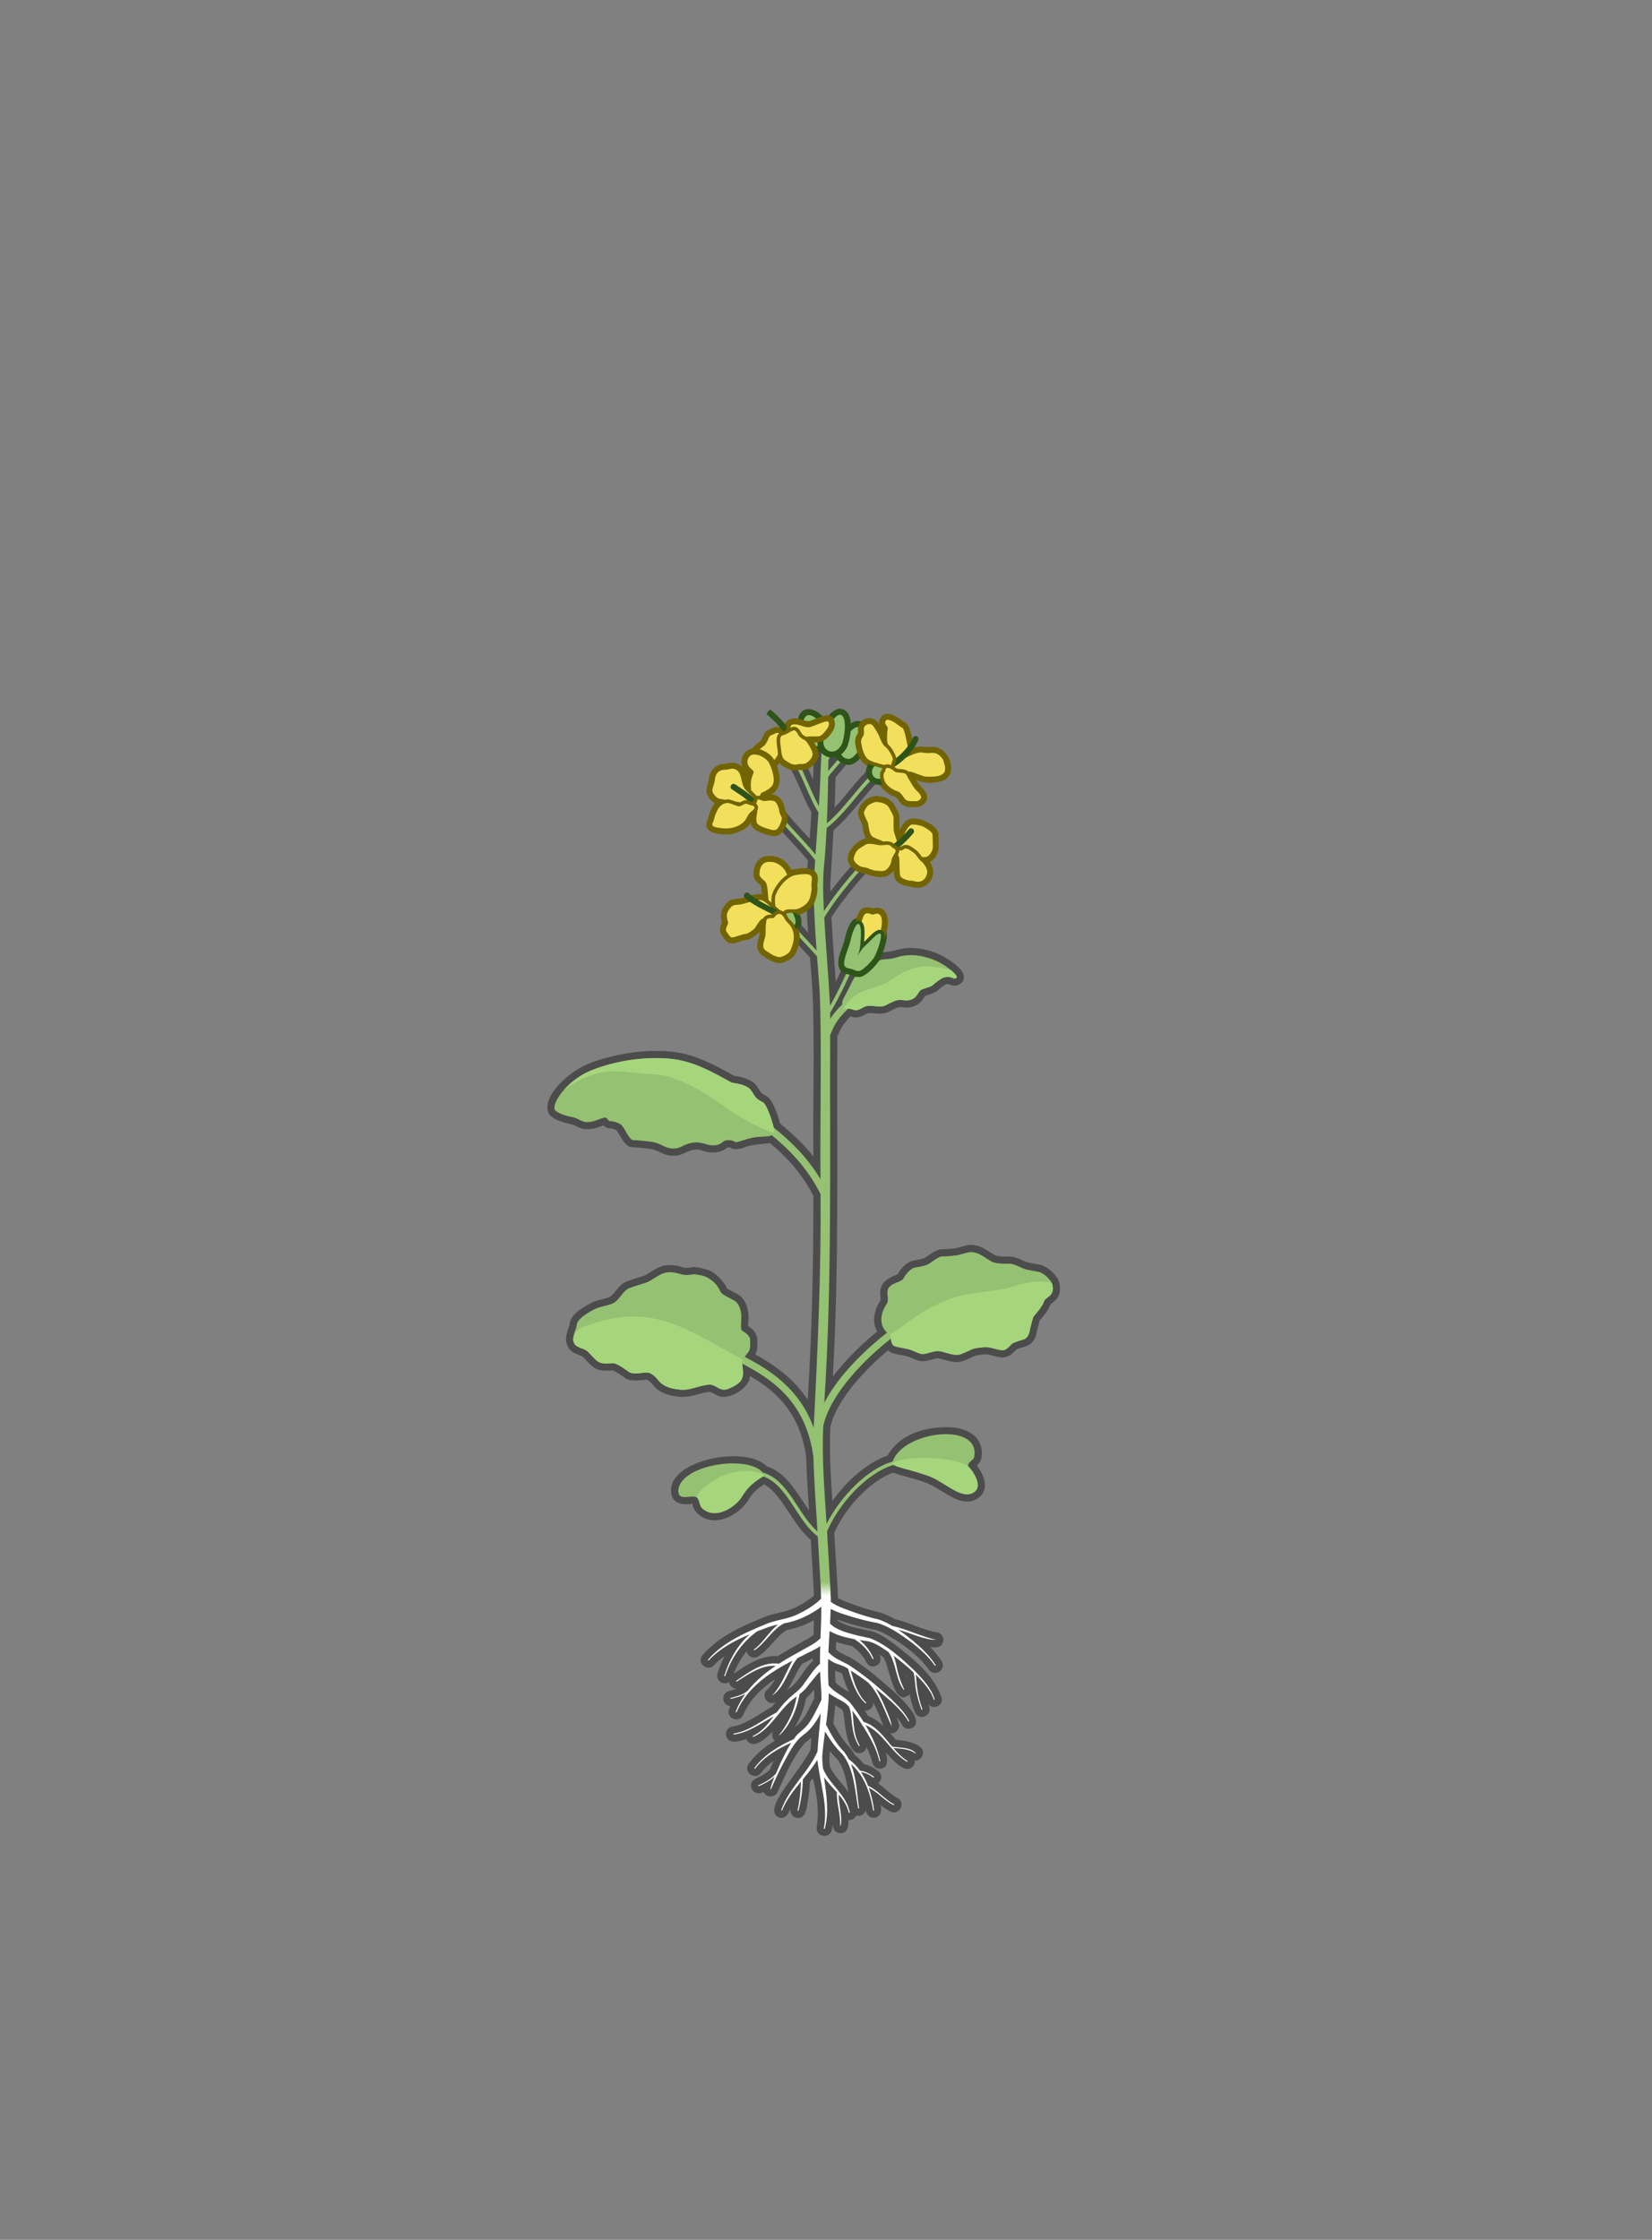 <?xml version="1.0" encoding="UTF-8"?>
<svg id="Layer_2" data-name="Layer 2" xmlns="http://www.w3.org/2000/svg" xmlns:xlink="http://www.w3.org/1999/xlink" viewBox="0 0 346 469">
  <rect x="0" y="0" width="346" height="469" fill="#808080" stroke="none"/>
  <defs>
    <linearGradient id="linear-gradient" x1="172.934" y1="336.002" x2="172.934" y2="330.772" gradientUnits="userSpaceOnUse">
      <stop offset="0" stop-color="#fff"/>
      <stop offset=".349" stop-color="#fff"/>
      <stop offset=".905" stop-color="#fff" stop-opacity="0"/>
      <stop offset="1" stop-color="#fff" stop-opacity="0"/>
    </linearGradient>
  </defs>
  <g id="CASE_3_Plants_LH_WH_CH" data-name="CASE 3 Plants LH WH CH">
    <g id="Day_16" data-name="Day 16">
      <g id="rectangle">
        <rect width="346" height="469" fill="none"/>
      </g>
      <path d="m221.81,268.422c-.364-1.334-2.425-3.326-4.115-3.614-1.131-.223-2.307-.285-3.453-.869-.61-.283-1.368-.636-2.243-.783-.928-.118-2.667.078-3.551-.307-1.692-.893-2.789-2.175-5.293-2.171-.33-.073-2.248.535-2.968.692-.224.03-1.993.227-2.821.214-1.308-.018-2.574,1.131-3.631,1.793-.83.422-2.356.444-3.139.805-1.423.724-2.227,2.027-2.616,2.664-2.358.882-3.966,1.936-3.563,4.693.02.229.049.567.026.705-1.175,1.667-2.003,4.49-.694,6.534-2.87,2.35-6.424,5.664-9.312,9.447,1.339-23.524.797-47.504.936-71.167.535-1.398,1.166-2.623,2.771-4.24.33.097.617.224,1.006.23,1.077.01,1.8-.502,2.552-.876.058-.026.182-.058.449-.058,1.008.036,2.242.246,3.269.02.67-.136,2.135-1.101,2.864-1.242.589-.029,1.065.083,1.647.087.566,0,1.092-.114,1.705-.371,1.219-.535,1.628-1.355,2.11-2.067.719-.29,2.13-.632,2.48-1.027,1.053-.942,1.788-1.366,1.979-1.423.66-.154.96.326,1.729.306,1.065.024,2.161-.947,1.934-2.092-.285-1.765-4.057-4.207-6.46-4.991-1.161-.379-2.73-.814-4.581-.814-1.789-.118-3.456.718-5.202.834-.554.035-1.127.07-1.736.279-.812.277-1.389.993-1.981,1.538-.468.17-1.074.339-1.567.545.461-1.47,2.192-3.877.06-4.777-.844-.306-1.775.132-2.08.977-.994,2.753-2.163,5.413-3.273,7.704-.344-4.869-.646-8.799-.91-13.513,2.797-4.406,7.162-9.513,10.142-12.162.671-.596.731-1.623.135-2.294-.596-.671-1.624-.73-2.294-.135-2.344,2.084-5.488,5.568-8.185,9.176-.009-.452-.03-.905-.033-1.357.223-3.824.467-7.659.673-11.493,3.329-2.705,6.57-7.508,9.257-10.084,1.746-1.227-.035-3.859-1.824-2.689-2.037,1.554-4.906,5.745-7.206,8.045.088-2.112.152-4.221.187-6.327,1.826-2.157,5.569-6.424,5.368-7.329.301-2.063-2.734-2.625-3.194-.596-.135.33-.65,1.019-1.257,1.774.525-1.271.761-3.008-.949-3.344-1.04-.178-1.828.648-1.931,1.639-.765-1.276-1.62-2.174-2.375-3.338-.482-.757-1.486-.98-2.243-.499-.757.481-.981,1.486-.499,2.243.893,1.403,1.9,2.38,2.673,3.885-.213,1.998-.176,4.034-.302,6.048-.861-1.978-1.546-3.541-2.256-4.382-1.406-1.607-3.834.441-2.483,2.097,1.37,2.136,2.862,6.583,4.403,9.1-.103,1.861-.224,3.714-.361,5.56-2.012-2.199-4.03-4.261-6.004-6.873-2.539-3.368-5.883-4.643-8.096-5.485-.471-.18-.895-.339-1.249-.502-.817-.374-1.78-.015-2.154.8-.374.816-.016,1.78.8,2.154,2.752,1.198,5.603,1.774,8.105,4.989,2.618,3.524,5.753,6.383,8.235,9.472-.493,4.975-.318,10.039.034,15.093-1.663-1.8-3.317-3.679-4.125-5.149-.432-.786-1.418-1.075-2.207-.642-.787.432-1.074,1.419-.642,2.207,1.468,2.698,4.909,6.08,7.369,8.792.193,2.377.384,4.743.52,7.087.496,11.146.038,23.315.195,34.591-2.293-2.872-4.737-5.073-6.983-6.895-.463-1.83-1.468-4.625-2.509-5.515-.415-.356-1.027-.508-1.409-.913-.603-.727-.952-1.74-1.847-2.298-1.684-1.046-2.706-1.04-3.886-1.284-7.215-4.07-10.695-5.19-16.149-5.19-5.646-.142-12.096,1.743-13.445,2.355-4.919,1.596-11.105,7.464-9.098,10.915,1.042,1.445,4.354,2.009,4.386,2.014.838.13,1.69.813,2.547.984,1.466.384,3.394-.221,4.412-.685.299.317.916.681,1.648.631.267.048.848.229,1.07.358.948,1.287,1.747,3.647,3.546,3.605.459-.004,2.154.143,3.504.32,2.017.291,2.555,1.427,4.841,1.437,2.293-.017,2.513-1.051,4.648-1.282.906-.106,1.7.384,2.562.508,1.605.324,3.36-.147,4.171-.961.128-.018.546-.003.548.014.693.557,1.981.392,2.925.005,1.62-.68,3.603-.712,5.443-.914,3.152,2.639,6.474,6.004,9.069,11.021-.003,14.542-.293,28.838-1.191,42.699-3.127-4.701-7.366-7.495-10.971-9.481.353-.691.511-1.603.417-3.187-.078-1.319-1.172-2.281-1.911-2.763.001-.414.042-.987.063-1.423.098-2.047-.532-3.847-1.684-4.814-.813-.689-2.006-1.062-2.851-1.67-.365-1.179-2.57-3.54-4.131-3.884-.974-.295-2.246-.674-3.279-.499-.226.041-.46.102-.936.104-.503,0-.99-.09-1.446-.268-.986-.345-2.759-.398-3.767-.078-1.885.578-2.861,1.883-4.674,2.293-1.219.381-2.276.716-2.855.961-1.47.584-2.207,2.23-3.284,3.106-1.084.553-2.954.697-4.152,1.391-2.216,1.184-4.286,2.556-4.426,4.567-.428,1.34-1.303,3.07-.141,4.877.726,1.086,1.969,1.254,2.904,1.755.595.584,1.896,2.037,2.341,2.262,1.024.731,2.636.744,3.899.605.057-.037.956.355,2.544,1.536,1.137.922,3.292.522,4.683.42,1.042.562,1.198,1.312,2.2,2.049,1.632,1.219,3.548,1.477,5.348,1.562,2.025-.003,3.539-.868,5.516-1.077.976.189,1.684,1.108,3.071,1.057,2.638-.141,5.478-2.475,5.428-4.353,5.091,2.952,10.471,7.399,11.778,16.977.096,3.619.349,6.992.584,11.146-2.439-3.467-4.585-7.845-8.857-9.245-4.498-4.507-20.535-1.254-20.011,5.295.059,1.931,1.433,3.035,4.446,2.572.183,1.788,2.374,3.54,4.67,3.459,2.874 0,5.761-2.165,7.018-4.202,1.065-1.726,1.902-2.405,3.3-3.325,3.703,1.85,6.093,8.603,9.813,11.617.253,4.181.477,7.731.668,11.689-1.237,1.032-2.689,1.935-4.147,2.599-2.203.993-4.459,1.037-6.603,2.027-4.66,1.94-9.137,3.866-12.614,7.857-1.311,1.664,1.141,3.631,2.486,2.015.64-.669,1.373-1.27,2.143-1.836-.585,1.183-1.067,2.396-1.46,3.593-.5,1.417,1.209,2.694,2.416,1.824.064.816.873,1.467,1.662,1.4-.542.191-1.132.313-1.72.501-1.731.475-1.448,3.036.325,3.133-.089.213-.187.418-.268.638-.71,1.932,2.112,3.084,2.959,1.217,1.394-3.242,3.867-5.608,6.725-7.527-.46.832-.979,1.602-1.669,2.227-.656.546-.77,1.518-.246,2.202.648.762,1.365.746,2.041.387-.283.338-.559.678-.827,1.017-2.564,1.406-5.228,3.533-8.021,4.107-.92,0-1.674.767-1.617,1.695.277,1.86,2.093,1.741,4.219.936,1.225,2.23,3.541.545,5.707-1.706-.425.672-.299,1.566.328,2.084-2.099,1.237-3.988,2.754-5.521,4.851-1.168,1.747,1.397,3.528,2.627,1.827.709-.934,1.624-1.766,2.642-2.503-.28.616-.545,1.238-.804,1.865-.729.756-1.821,1.408-2.98,1.887-2.165,1.07-.364,4.059,1.66,2.768.485,1.263,2.438,1.287,2.939.008,1.626-3.533,3.255-7.412,5.773-10.324.474-.308.9-.659,1.305-1.028-.075.847-.132,1.699-.185,2.554-.978,1.83-2.211,3.521-3.447,5.233-1.009,1.703-6.052,7.291-3.384,8.81.749.404,1.685.124,2.089-.625.076-.161.323-.551.368-.73.065-.124.14-.242.208-.364-.177.804.283,1.623,1.084,1.87,1.9.497,2.207-1.597,2.426-2.896.241-1.513.487-3.047.533-4.583.207-.259.412-.52.617-.78.844,3.526,1.356,6.701.814,10.28-.234,2.025,2.733,2.496,3.157.52.089-.443.164-.894.234-1.348-.139.96.381,1.938,1.412,2.045,1.517.079,1.877-1.163,1.839-2.74.145.015.293.017.444-.01.656-.166,1.012-.512,1.176-.951.207.072.432.101.672.067.687-.071,1.178-.564,1.347-1.173.072.953.879,1.721,1.858,1.57,1.342-.219,1.542-1.521,1.211-2.641.66.511,1.355.998,2.131,1.376,1.914.855,3.239-1.966,1.362-2.894-1.466-.774-2.611-2.071-3.995-3.043.73-.566,1.017-1.723.078-2.513-1.003-.753-1.875-1.239-3.024-1.496-.567-.708-1.222-1.347-1.939-1.919-.298-.554-.646-1.092-1.084-1.604-1.425-1.444-2.463-3.231-3.408-5.043.157-1.237.289-2.476.393-3.717.535.274,1.038.541,1.492.957.039.046.079.098.118.144.231.805.381,2.653.456,3.205.251,1.568,1.027,6.786,3.784,5.439.393-.239.643-.621.731-1.038.504,1.084.924,2.173,1.201,3.243.164.841.967,1.407,1.819,1.271,1.38-.211,1.503-1.585,1.006-3.392.309.35.613.691.908.999,1.016,1.008,3.518,3.824,4.95,1.665.172-.301.233-.633.199-.953,1.418.132,2.484-1.846,1.065-2.898-1.347-1.082-3.447-1.287-5.023-1.45-.388-.464-.777-.93-1.176-1.387,1.13.215,2.143-.947,1.778-2.042-.153-.446-.306-.889-.46-1.329.432.498.813,1.005,1.087,1.501.368.817,1.344,1.183,2.156.789,3.788-1.941-6.099-9.555-7.75-11.03-1.769-1.392-3.558-2.839-5.641-3.978-.972-.401-1.832-.807-2.57-1.475.026-.517.052-1.035.08-1.558,1.069.382,2.166.648,3.274.856.11.075.219.153.319.232,1.016.778,2.221,2.012,2.648,3.076.329.784,1.22,1.178,2.026.882,1.042-.475,1.192-1.349.851-2.349.239.148.477.302.713.459,1.335,1.609,2.082,10.907,5.55,7.808.252,1.281.593,2.547,1.083,3.739.777,1.933,3.675.852,2.999-1.116-.059-.157-.1-.319-.154-.477.968,1.165,3.223.308,2.757-1.484-1.793-4.974-6.147-8.22-10.114-11.347-1.385-.939-2.728-1.994-4.522-2.498-2.149-.523-5.358-.967-7.193-2.284.002-.05.005-.101.007-.151,2.083.775,4.213,1.301,6.387,1.836,1.203.303,1.724.214,2.907.788,3.59,1.79,7.537,4.612,9.887,7.853,1.209,1.683,3.748-.032,2.657-1.78-.73-1.132-1.55-2.11-2.42-3.006,1.236.236,2.534.195,2.77-1.263.11-.876-.512-1.676-1.388-1.785-3.019-.495-5.712-2.082-8.768-2.755-.956-.547-1.962-1.025-3.05-1.382-1.56-.326-3.218-.857-4.794-1.383-1.327-.483-2.864-.982-4.07-1.657-.035-1.75-.205-4.029-.294-5.769-.13-2.299-.299-5.039-.474-7.893,2.528-5.668,7.859-11.031,12.33-12.585,2.103.763,3.901,1.062,6.573,1.995,2.853.929,5.952,4.056,8.913,4.059.435-0.0.856-.067,1.251-.199,1.727-.577,2.243-1.78,2.398-2.445.418-1.805-.76-3.825-1.6-4.931.349-.328.721-.705.866-1.252.179-.672.476-2.414-.626-4.065-1.111-1.851-4.083-2.752-6.63-2.677-6.713 0-10.641,2.899-12.311,5.945-4.234,1.453-8.487,5.218-11.571,9.49-.339-5.596-.649-10.141-.414-15.497,1.348-5.8,7.383-12.091,12.094-16.045.73.836,2.485.872,3.862,1.233,1.172.274,2.095,1.072,3.377,1.057,1.098.016,2.217-.575,3.262-.615,1.129.193,2.699.833,3.912.807,1.391-.013,2.743-.93,3.947-1.372.44-.087,1.645-.317,2.449-.235.849.151,2.331.623,3.124.63,1.449.013,2.302-1.016,2.985-1.7.587-.246,1.346-.451,1.932-.641,1.984-.693,2.228-2.629,2.368-3.393.14-.615.404-1.526.563-2.075.976-1.143,1.56-1.705,2.272-3.352.939-.742,2.504-1.647,1.755-4.653Zm-61.342,78.552c-2.547.619-4.764,2.065-6.803,3.507.688-1.744,1.574-3.318,2.699-4.718.201.952,1.241,1.738,2.365,1.107,2.389-1.426,3.832-4.307,6.107-5.567,1.993-.382,3.894-1.079,5.639-2.06-.025,1.022-.056,2.057-.09,3.099-.299.233-.651.474-.884.615-2.157,1.224-4.438,2.461-6.625,3.84-.868-.092-1.683.013-2.408.178Zm4.316,7.033c1.187-1.741,2.063-4.01,3.21-5.609.257-.127.513-.254.769-.378.493-.275.993-.52,1.489-.763-.003.172-.007.348-.009.518-1.758,1.651-2.604,3.725-4.35,5.353-.385.266-.751.567-1.11.88Zm2.336,7.116c-.225.153-.44.323-.647.503,1.12-1.856,1.953-3.926,2.365-6.017.599-.539,1.145-1.168,1.668-1.823.042.577.065,1.164.046,1.771-1.009,2.014-1.826,4.108-3.433,5.566Zm15.038-5.915c-.021-.013-.038-.03-.059-.042.063.016-.096-.09-.231-.304-.087-.134-.161-.291-.245-.432.183.253.364.508.535.777Zm.547,2.138c.15-.266.211-.557.201-.842.849,1.592,1.531,3.315,2.126,4.921-.923-.872-1.959-1.614-3.192-2.113-.264-.429-.515-.825-.745-1.18.557.116,1.121-.066,1.61-.786Zm7.283-6.375c.018.184.043.372.063.557-.08-.234-.161-.468-.229-.706.055.05.111.099.166.149Zm-14.02-.758c.129.071.257.15.385.223.397,1.407.889,2.68,1.518,3.951-.005-.003-.011-.009-.016-.012-.971-.694-2.12-1.311-2.861-2.091-.052-.801-.097-1.614-.085-2.44.354.141.708.269,1.059.369Zm-2.135,16.472c.481.589.986,1.158,1.544,1.681.219.29.414.602.592.927.019.037.036.073.058.109.912,1.714,1.324,3.836,1.652,5.873-.208-.311-.434-.622-.676-.934-.09-.166-.207-.31-.344-.43-1.102-1.369-2.325-2.74-2.873-4.077-.059-.63-.094-1.266-.08-1.921.033-.408.086-.818.127-1.227Z" fill="#4c4c4c"/>
      <g id="ROOTS">
        <path d="m191.309,343.639c-1.026-.819-2.076-1.644-3.175-2.391,2.658.707,5.465,2.152,7.941,2.123-3.049-.683-6.062-2.202-9.197-2.925-.913-.538-1.867-1.005-2.88-1.351-1.675-.354-3.261-.872-4.877-1.407-1.683-.647-3.718-1.201-5.13-2.291.002-.284.011-.567.008-.851-.051-1.454-2.188-1.211-1.998.186-1.369,1.379-3.323,2.542-5.082,3.363-2.125.998-4.591,1.096-6.679,2.057-4.324,1.783-8.843,3.777-11.958,7.391-.086.105.083.223.155.126,2.336-2.504,5.409-4.139,8.579-5.457-2.575,2.293-4.298,5.395-5.314,8.649-.043.123.149.184.189.066,1.248-3.712,3.495-7.029,6.674-9.335.646-.249,1.292-.492,1.932-.726.815-.329,1.645-.532,2.476-.702-1.884,1.414-3.153,3.872-5.06,5.212-.116.059-.019.242.096.176,2.312-1.522,3.68-4.312,6.191-5.63,2.829-.472,5.552-1.796,7.82-3.484.002,2.186-.09,4.381-.174,6.582-1.059,1.152-2.94,1.96-4.256,2.762-1.482.796-2.989,1.65-4.445,2.589-3.339-.521-6.329,1.801-8.94,3.562-.107.074.012.236.114.164,2.417-1.503,5.187-3.512,8.133-3.274-2.109,1.42-4.072,3.046-5.653,4.975-.937,1.082-2.439,1.354-3.76,1.743-.125.032-.074.228.051.193,1.015-.285,2.124-.507,3.034-1.061-.825,1.142-1.523,2.382-2.032,3.75-.051.123.144.187.186.075,2.18-5.131,6.883-8.285,11.7-10.77-1.39,2.49-2.345,5.375-4.333,7.356,2.673-1.631,3.414-5.479,5.373-7.882.35-.174.699-.345,1.048-.513,1.212-.679,2.575-1.198,3.724-1.994-.039,1.235-.067,2.472-.059,3.71-1.215.927-2.667,3.302-3.134,3.84-.962,1.608-2.397,2.405-3.67,3.675-.834.782-1.548,1.701-2.247,2.635-2.953,1.542-5.632,3.9-8.985,4.439-.135-0-.125.206.004.2,3.073-.394,5.679-2.352,8.356-3.811-1.225,1.639-2.488,3.223-4.336,4.108-.122.048-.051.225.065.189,3.888-1.703,5.565-6.181,9.067-8.443-.483,2.949-1.75,5.638-3.624,7.986-.032.043-.026.104.016.139,2.258-2.135,3.671-5.481,4.221-8.606.718-.577,1.394-1.191,1.884-1.932.759-.891,1.538-1.986,2.417-2.822.042,1.995.337,3.961.269,5.969-.767,1.511-1.411,2.99-2.298,4.34-.729,1.281-1.76,1.967-2.813,2.953-.243.287-.453.598-.672.902-3.123,1.4-6.195,3.239-8.243,6.045-.077.108.094.221.164.114,1.883-2.504,4.694-4.159,7.549-5.402-.908,1.421-1.63,2.959-2.341,4.463-.264.656-.574,1.329-.875,2.007-.975,1.091-2.295,1.845-3.65,2.415-.051.021-.076.08-.055.131s.08.075.131.054c1.186-.492,2.349-1.117,3.311-1.998-.389.908-.734,1.819-.906,2.707.051.022.11-.002.131-.053.737-1.707,1.534-3.386,2.377-5.038,1.346-2.371,2.434-5.003,4.745-6.573,1.442-1.127,2.444-2.689,3.317-4.289-.199,2.665-.545,5.351-.687,7.989-1.886,4.339-6.017,7.716-7.59,12.256-.034.125.161.17.192.052.875-2.204,2.378-4.098,3.923-5.974-.028,1.987-.256,4.042-.696,5.965-.035.124.158.175.193.054.552-2.143.852-4.3.909-6.512,1.091-1.323,2.173-2.652,3.049-4.086.496,4.834,2.277,9.457,1.344,14.362-.02.129.176.149.197.034.965-3.575.318-7.183-.158-10.764.784,1.138,1.781,2.143,2.707,3.191-.105,2.33.81,4.601.654,6.921-.004.054.036.101.09.107.532-1.782-.456-4.514-.372-6.601.948,1.12,1.767,2.319,2.111,3.811.026.127.218.084.196-.038-.62-3.667-4.374-5.939-5.607-9.253-.082-.803-.142-1.605-.155-2.404.12-1.789.357-3.548.598-5.301,1.03,1.723,2.178,3.399,3.646,4.762,2.45,3.138,2.573,7.486,3.276,11.296.019.129.212.092.197-.028-.456-3.016-.553-6.344-1.704-9.227,2.805,2.372,4.069,6.125,4.655,9.687.021.129.216.093.198-.031-.218-1.564-.567-3.164-1.11-4.684,1.874.914,3.285,2.71,5.182,3.629.12.057.202-.134.08-.183-1.993-1.013-3.36-2.949-5.421-3.85-.393-1.02-.885-1.991-1.492-2.885.939.153,1.857.588,2.607,1.162.099.082.228-.074.126-.155-.849-.665-1.843-1.148-2.923-1.289-.65-.902-1.42-1.718-2.352-2.395-.258-.503-.552-.99-.899-1.452-1.648-1.666-2.805-3.719-3.87-5.787.294-2.173.554-4.348.569-6.574,1.142.807,2.666,1.521,3.037,1.778.444.27.836.622,1.2,1.012.495,1.08.51,2.818.68,3.899.191,1.49.54,3.017,1.381,4.303.07.11.238-.003.168-.108-.779-1.268-1.078-2.756-1.226-4.232-.118-.896-.111-2.021-.31-3.037.444.58.855,1.192,1.275,1.754,1.772,2.731,3.662,5.595,4.397,8.794.016.136.216.1.199-.026-.594-2.636-1.712-5.131-3.095-7.475,3.638,1.501,5.311,5.718,8.668,7.674.117.061.207-.12.093-.177-1.134-.713-2.065-1.683-2.946-2.713,1.596.189,3.249.149,4.594,1.141.045.031.107.02.139-.024-1.109-1.299-3.372-1.108-4.969-1.396-1.734-2.052-3.337-4.336-5.983-5.182-.866-1.399-1.82-2.742-2.814-4.022-1.313-1.393-3.491-2.211-4.529-3.655-.107-1.825-.132-3.652-.068-5.487.353.263.724.504,1.117.693.873.462,1.843.601,2.669,1.123.129.077.253.166.382.245.744,2.519,1.644,5.447,3.637,7.211.106.073.216-.096.111-.165-1.757-1.676-2.565-4.334-3.195-6.692,1.245.786,2.467,1.62,3.651,2.513,2.398,2.507,3.516,6.138,4.907,9.139-.025-1.173-1.325-3.809-1.841-5.074-.474-.979-.958-1.952-1.539-2.865,1.055.845,2.093,1.709,3.095,2.6,1.395,1.307,2.854,2.637,3.77,4.307.057.128.237.029.181-.084-.899-1.766-2.323-3.136-3.688-4.503-2.829-2.679-5.801-5.167-9.092-7.283-1.468-.777-3.027-1.353-4.119-2.615.066-1.466.16-2.935.249-4.408.83.486,1.812.854,2.17.963.955.314,1.97.54,2.988.729,1.613.974,3.058,2.466,3.846,4.158.046.119.232.052.188-.069-.623-1.515-1.655-2.847-2.921-3.893.408.066.813.13,1.21.19,1.76.136,3.195,1.248,4.656,2.18.062.043.122.091.184.135,1.682,2.308,1.474,5.792,3.256,7.974.05-.024.071-.084.047-.134-.622-1.292-1.114-2.638-1.422-4.032-.218-1.009-.413-2.072-.827-3.038,1.469,1.081,2.883,2.244,4.201,3.508.352,1.162.278,2.676.574,3.916.239,1.318.619,2.608,1.098,3.856.02.051.077.077.128.058.052-.019.078-.077.059-.129-.686-1.867-1.102-3.82-1.254-5.802-.057-.453-.05-.968-.131-1.454.702.7,1.378,1.423,2.005,2.191.725.922,1.412,1.911,1.75,3.029.04.129.221.068.193-.052-.71-2.327-2.44-4.133-4.076-5.854-2.825-2.654-5.768-5.458-9.425-6.911-.571-.121-2.027-.432-2.616-.57-1.954-.516-4.38-1.067-5.795-2.505.056-1.022.105-2.046.133-3.071,1.532.796,3.208,1.268,4.843,1.77,1.622.454,3.339.913,4.992,1.185,2.645.81,4.988,2.5,7.213,4.147,1.768,1.388,3.482,2.905,4.765,4.757.073.11.235-.004.168-.108-1.237-1.936-2.911-3.531-4.648-5.004Z" fill="#fff"/>
      </g>
      <path d="m220.362,268.817c-.217-.798-1.834-2.345-2.92-2.53-.751-.128-1.651-.272-2.592-.499-.915-.221-1.913-.953-3.1-1.153-.46-.077-2.781.13-3.954-.435-1.503-.724-2.546-2.022-4.586-2.022-.454-.013-2.262.597-2.801.675-.162.024-1.994.232-2.956.232-.902-.09-2.343,1.296-3.064,1.641-1.062.517-2.834.65-3.115.793-1.38.702-2.067,2.305-2.23,2.423-.963.693-1.926.641-2.767,1.527-.901.95.065,2.594-.546,3.542-1.217,1.745-1.817,4.243.053,6.044-3.998,3.108-10.033,8.634-13.142,14.678,1.656-25.336,1.122-51.281,1.229-76.946.669-1.802,1.423-3.37,3.767-5.573.739.015,1.288.325,1.53.332.673.018,1.348-.483,1.904-.738,1.001-.416,2.048-.049,3.162-.07,1.114.19,2.457-1.134,3.946-1.343.631-.045,1.312.079,1.747.082.319,0,.65-.056,1.127-.255,1.016-.425,1.285-1.538,1.782-1.897.422-.304,2.149-.718,2.387-.931,1.377-1.16,2.15-1.837,3.297-1.836.775 0,1.074.337,1.411.337.117,0,.238-.04.385-.149.594-.438-2.544-3.084-5.377-4.008-.99-.323-2.413-.74-4.116-.74-.993,0-2.081.142-3.233.526-1.284.428-2.31.195-3.219.506-.558.191-1.301,1.2-1.723,1.426-.412.22-1.478.454-2.076.764-.495.257-1.598,1.282-1.98,2.08-1.084,2.264-1.67,3.215-2.033,4.035-.159.36-.19.694-.145.98-1.164,1.12-1.951,2.1-2.541,3.028-.001-.449-.003-.878-.005-1.264,1.557-2.635,4.308-7.898,6.332-13.507.07-.195-.03-.41-.225-.48-.194-.069-.41.03-.48.225-1.758,4.871-4.065,9.472-5.644,12.287-.307-6.014-.897-12.422-1.213-18.477,2.831-4.659,7.605-10.291,10.809-13.14.155-.138.169-.375.031-.529-.139-.156-.376-.169-.529-.031-3.039,2.701-7.443,7.8-10.387,12.4-.183-3.703-.296-7.228.164-10.94.175-2.173.303-4.342.409-6.51,3.589-2.679,7.084-8.019,9.993-10.677.406-.266-.022-.901-.421-.621-2.796,2.444-6.178,7.643-9.531,10.307.146-3.23.239-6.458.285-9.685.915-1.54,6.971-7.4,5.348-7.894-.203-.033-.397.106-.429.311-.233,1.076-3.633,4.73-4.906,6.335.008-.728.016-1.456.022-2.184.505-1.354,1.364-3.029,1.572-4.337.033-.205-.106-.396-.311-.429-.204-.035-.396.106-.429.311-.12.751-.497,1.68-.884,2.597-.119-.274-.434-.501-.751-.434-.878-2.046-2.02-3.083-3.098-4.737-.255-.413-.9-.005-.633.402,1.102,1.7,2.244,2.702,3.109,4.793-.235,3.771-.279,7.578-.566,11.343-.858-1.554-1.633-3.333-2.337-4.951-.733-1.479-1.833-4.805-2.629-4.201-.158.134-.178.37-.045.529,1.551,2.258,3.171,7.332,4.924,9.957-.193,2.953-.405,5.903-.611,8.854-2.48-3.111-5.627-5.97-8.229-9.464-2.882-3.681-5.946-4.351-8.868-5.604-.435-.207-.761.484-.312.682,2.903,1.246,5.867,1.879,8.582,5.373,2.71,3.684,6.332,6.862,8.748,10.168-.119,1.729-.235,3.457-.338,5.188.023,4.512.304,9.13.639,13.718-2.318-2.552-5.683-5.883-6.999-8.303-.1-.181-.326-.248-.509-.148-.181.1-.248.328-.148.509,1.495,2.743,5.307,6.395,7.747,9.168.181,2.42.371,4.83.542,7.207.491,9.866.06,28.542.183,38.63.001.273.001.546.002.819-2.984-4.929-6.623-8.257-9.805-10.802-.322-1.465-1.361-4.548-2.147-5.221-.187-.16-1.003-.446-1.546-1.046-.611-.675-.973-1.679-1.539-2.038-1.772-1.124-3.103-.844-3.777-1.224-6.776-3.819-10.117-5.017-15.454-5.017-5.596-.147-11.971,1.788-13.118,2.332-5.758,2.065-9.084,7.346-8.208,8.561.483.67,2.651,1.304,3.375,1.405,1.082.15,2.003.861,2.659,1.004,1.622.486,3.77-.916,4.521-.863.49.121.485.777,1.106.777.41-.043,1.757.325,2.225.77.788.821,1.649,3.19,2.505,3.19.591-.003,2.418.163,3.702.333,2.273.303,2.78,1.426,4.685,1.424,1.727,0,2.019-1.007,4.443-1.273,1.598-.155,2.701.701,3.946.591,1.85 0,1.775-.978,2.831-1.049.139-.009.263-.013.376-.013,1.352.021,1.062.614,2.003.332.741-.192,2.384-.856,4.001-1.004,1.232-.113,2.369-.03,2.999-.374,3.441,2.81,7.328,6.584,10.223,12.323.147,16.34-.599,32.62-1.435,48.94-3.081-8.484-9.641-12.329-14.403-14.831.475-1.103,1.255-.588,1.097-3.632-.053-.888-1.339-1.7-1.551-1.781-.496-.188-.358-1.304-.298-2.565.089-1.851-.535-3.078-1.15-3.593-.707-.593-2.048-.997-2.978-1.769-.307-.255-.499-1.36-1.796-2.474-1.462-1.207-2.32-1.289-3.975-1.506-.469-.005-.599.157-1.484.151-1.196.076-2.055-.606-3.575-.557-2.003-.105-3.388,1.619-5.027,2.172-.642.214-2.776.847-3.556,1.177-1.158.49-1.916,2.213-3.026,2.966-.981.665-2.976.772-4.287,1.473-1.687.901-3.545,2.036-3.636,3.348-.055.794-1.268,2.643-.395,3.932.482.711,1.817.856,2.542,1.382.382.277,1.744,1.879,2.266,2.211,1.034.698,2.298.336,3.335.386.952.149,2.691,1.451,3.181,1.804.981.657,2.803.117,3.794.136,1.679.187,2.137,1.666,3.125,2.36,1.032.794,2.357,1.08,3.955,1.229,1.963.199,3.66-.878,5.994-1.055,1.288 0,1.877,1.057,3.071,1.057.299,0,.635-.066,1.029-.231,3.05-1.277,3.169-2.401,2.82-4.76-.024-.16-.023-.306-.013-.448,5.739,3.023,13.341,7.656,14.889,19.609.121,4.966.551,10.597.851,15.511-4.108-3.514-6.086-10.857-11.438-12.321-3.407-3.9-17.729-1.521-17.717,3.925.136,2.276,2.934.437,4.013,1.395.722.885.059,1.873,1.943,2.796,2.682,1.312,6.157-1.099,7.402-3.116,1.39-2.253,2.521-3.001,4.39-4.206,5.172,1.769,7.058,9.3,11.467,12.572.231,4.249.537,8.611.72,12.784-.015,1.364,2.024,1.371,2-0-.209-4.742-.525-9.166-.777-13.85,2.563-5.945,8.514-12.389,13.969-13.904.968.58,3.02.868,6.92,2.181,3.495,1.105,6.316,4.553,9.209,3.86,3.207-1.072.233-4.987-.391-5.603-.682-.673.948-1.488,1.081-1.989,1.605-7.547-14.83-5.648-17.06.846-5.272,1.511-10.944,7.338-13.826,13.05-.446-7.059-1.035-14.115-.685-20.55,1.567-6.948,9.097-14.297,14.167-18.244.103,2.035,1.209,1.603,3.583,2.203,1.212.269,1.968.895,2.828,1.008,1.031.104,2.167-.589,3.467-.601.995-.022,3.13,1.076,4.474.735,1.136-.361,2.646-1.184,3.083-1.266.329-.074,2.01-.38,2.92-.262.598.06,2.268.596,3.001.623.971.039,1.779-1.314,2.226-1.517.693-.314,1.696-.584,2.191-.748,1.204-.398,1.287-1.907,1.375-2.295.175-.768.504-1.877.658-2.413.489-.716,1.835-1.954,2.29-3.354.34-.906,2.372-.974,1.658-3.592Z" fill="#95c172"/>
      <g id="leaf_1_right_hi" data-name="leaf 1 right hi">
        <path d="m186.784,306.417c2.709-1.414,7.234-1.195,10.22-.958,2.614.207,5.243,1.051,5.926,1.723.624.615,3.598,4.531.391,5.602-2.439.815-5.747-2.694-9.209-3.86-4.566-1.537-6.604-1.668-7.328-2.509Z" fill="#a6d67c"/>
      </g>
      <g id="leaf_1_left_hi" data-name="leaf 1 left hi">
        <path d="m160.172,308.912c-3.462-1.959-8.379-.264-9.946.657-1.328.781-4.904,3.174-4.148,4.101.722.885.059,1.873,1.943,2.796,2.679,1.312,6.157-1.098,7.402-3.116,1.479-2.397,2.654-3.083,4.749-4.437Z" fill="#a6d67c"/>
      </g>
      <g id="leaf_2_left_hi" data-name="leaf 2 left hi">
        <path d="m122.141,277.838c-1.629.71-2.634,2.353-1.761,3.642.482.711,1.817.856,2.542,1.382.382.277,1.744,1.879,2.266,2.211,1.216.774,2.653.28,3.335.386.952.149,2.691,1.45,3.181,1.804,1.071.773,3.602-.13,4.329.221,1.484.718,1.621,1.53,2.59,2.275,1.032.794,2.357,1.08,3.955,1.229,1.861.173,3.376-.722,5.655-1.031,1.885-.255,2.334,1.683,4.439.802,3.05-1.277,3.169-2.401,2.82-4.76-.137-.925-.124-.802.117-1.3-11.765-6.158-18.796-12.462-33.468-6.86Z" fill="#a6d67c"/>
      </g>
      <g id="leaf_2_right_hi" data-name="leaf 2 right hi">
        <path d="m218.704,272.409c-.457,1.397-1.784,2.633-2.29,3.354-.154.536-.483,1.645-.658,2.413-.089.389-.172,1.897-1.375,2.295-.495.164-1.498.434-2.191.748-.449.204-1.25,1.554-2.226,1.517-.733-.027-2.403-.563-3.001-.623-1.112-.112-2.561.194-2.92.262-.437.082-1.947.905-3.083,1.266-1.136.361-3.521-.747-4.474-.735-1.289.016-2.543.722-3.467.601-.859-.112-1.616-.739-2.828-1.008-1.439-.319-2.688-.51-2.936-.669-.912-.588-.423-1.992-.937-2.344,3.059-1.607,5.06-4.438,12.438-7.435,3.762-1.528,9.861-1.502,13.424-2.666,4.724-1.544,8.062-1.012,8.183-.568.714,2.618-1.318,2.686-1.658,3.592Z" fill="#a6d67c"/>
      </g>
      <g id="leaf_3_left_hi" data-name="leaf 3 left hi">
        <path d="m137.037,224.963c5.832.241,13.196,5.622,15.922,7.604,1.776,1.292,6.294,3.715,9.109,4.687.056-.141.084-.309.079-.511-.02-.843-1.315-5.056-2.249-5.856-.187-.16-1.003-.446-1.546-1.046-.611-.675-.973-1.679-1.539-2.038-1.772-1.124-3.103-.844-3.777-1.223-7.256-4.09-10.573-5.174-16.621-5-6.261.18-10.478,1.785-11.952,2.314-2.681.962-4.835,2.62-6.283,4.242,8.119-5.6,11.759-3.465,18.857-3.173Z" fill="#a6d67c"/>
      </g>
      <g id="leaf_3_right_hi" data-name="leaf 3 right hi">
        <path d="m200.317,204.748c-.672.496-.802-.431-2.424-.124-.57.108-1.632.845-2.668,1.772-.238.212-1.965.627-2.387.931-.497.358-.766,1.472-1.782,1.897-1.178.492-1.47.108-2.874.172-.825.038-2.793,1.216-3.047,1.265-1.495.287-2.989-.345-4.062.149-.555.256-1.233.756-1.904.738-.273-.007-.933-.406-1.819-.326-.223.02-.442-.068-.614-.236,2.937-4.509,6.486-3.389,10.003-5.876,4.972-3.517,7.977-2.766,9.741-2.565.724.082,2.594.488,3.015.868.7.631,1.06,1.16.822,1.336Z" fill="#a6d67c"/>
      </g>
      <g id="root_main_fade" data-name="root main fade">
        <path d="m173,336c-.551,0-.999-.446-1-.998-.001-.716-.13-3.153-.131-3.178-.029-.551.394-1.022.946-1.051.531-.027,1.022.394,1.051.946.005.102.133,2.512.134,3.279.001.553-.473,1.038-1,1.002Z" fill="url(#linear-gradient)"/>
      </g>
      <g id="bud_5" data-name="bud 5">
        <path d="m169.381,148.479c-2.783.019-2.646,4.123-2.078,5.834.62,2.056,1.855,3.235,3.387,3.235,4.841-.116,3.462-8.738-1.31-9.069h0Z" fill="#2e541a"/>
        <path d="m169.381,149.729c1.188,0,2.838,1.756,3.017,3.331.197,1.311.004,3.234-1.708,3.238-2.442.119-3.484-6.442-1.31-6.569" fill="#95c172"/>
      </g>
      <g id="bud_8" data-name="bud 8">
        <path d="m179.753,150.956c-1.829,0-3.457,2.248-4.131,3.577-1.856,3.718-.06,5.465,2.003,5.635,1.649-.016,2.616-1.447,3.411-2.493,1.539-2.056,1.631-6.614-1.284-6.719h0Z" fill="#2e541a"/>
        <path d="m179.753,152.206c1.443.047,1.371,3.196.288,4.714-.622.82-1.422,1.998-2.415,1.998-3.669-.527.153-6.663,2.128-6.712" fill="#95c172"/>
      </g>
      <g id="bud_4" data-name="bud 4">
        <path d="m175.921,148.393c-2.277,0-4.185,4.403-4.467,5.529-.201.803-.814,3.246,1.483,4.405.377.191.813.291,1.258.291,1.456,0,2.773-.986,3.356-2.511.625-1.837,1.667-7.418-1.63-7.714h0Z" fill="#2e541a"/>
        <path d="m175.921,149.643c1.561.136,1.032,4.481.462,6.017-1.378,3.092-4.818,1.634-3.717-1.435.396-1.582,2.184-4.583,3.255-4.583" fill="#95c172"/>
      </g>
      <g id="bud_flower" data-name="bud flower">
        <path d="m179.762,192.218c-.525,0-1.893.026-2.917,4.71-.071.323-.269.888-.461,1.435-1.057,2.685-1.525,5.26,1.395,5.691.922.238,1.865.857,2.946.326,1.011-.421,2.802-2.272,3.391-3.211.697-1.111,2.025-4.793,1.53-6.055-1.012-1.839-2.802-.569-4.079.82-.013-1.714-.011-3.49-1.711-3.714l-.084-.001h-.009Z" fill="#2e541a"/>
        <g>
          <path d="m181.681,189.989c-2.149-.205-2.272,2.922-3.046,4.406-.745,1.254-3.126,7.524,1.281,7.931,1.975-0,3.509-2.324,4.873-4.835.629-1.06,1.574-3.764.973-5.828-.547-1.506-1.757-1.851-2.954-1.442-.24-.103-.603-.232-1.128-.232h0Z" fill="#726400"/>
          <path d="m181.681,191.239c.574-.003.729.25,1.086.283.326-.014.824-.359,1.242-.149,1.367.586.403,4.246-.128,5.175-.468.819-2.285,4.529-3.966,4.529-2.91-.274-.237-6.13-.179-6.091.774-1.28.823-3.897,1.944-3.747" fill="#f2e05c"/>
        </g>
        <g>
          <path d="m179.77,192.718c-.991,0-1.811,1.452-2.437,4.317-.308,1.237-1.256,3.339-1.288,4.503.029,2.19,1.574,1.758,2.578,2.259.513.271,1.295.419,1.908.121.829-.345,2.564-2.065,3.159-3.015.709-1.13,1.891-4.579,1.488-5.607-1.129-1.745-2.891.744-4.191,1.926.069-1.698.449-4.238-1.156-4.503l-.061-.001h-0Z" fill="#2e541a"/>
          <path d="m179.771,193.468c.009 0.0.018 0.0.027.001.87.079.44,4.464.214,5.499-.061.279-.188.683-.352,1.127.498-.836,1.015-1.596,1.344-1.873,1.115-.939,2.525-2.759,3.283-2.759.733-.014-.426,3.685-1.231,5.042-.563.897-2.183,2.459-2.813,2.721-.702.321-1.193-.132-1.889-.329-.679-.172-1.621-.105-1.56-1.321.058-1.164,1.045-3.346,1.272-4.381.223-1.022.964-3.728,1.704-3.727" fill="#95c172"/>
        </g>
      </g>
      <g id="flower_1" data-name="flower 1">
        <g id="flower_1_back" data-name="flower 1 back">
          <path d="m160.615,187.703c-.032,1.169-.12,4.389-.153,5.589,2.304,3.372,5.25,5.518,7.265.51.577-1.191-.568-3.645-2.246-5.672-1.193-.105-3.686-.323-4.866-.427h0Z" fill="#2e541a"/>
          <path d="m161.178,179.225c-2.216-.139-3.448,1.922-3.357,3.868.031,1.223.89,1.727,1.505,2.324-.009-.002.17.333.224,1.406.006.114.017.252.032.411-1.358-.176-3.26.616-4.677.922-.808.088-1.772.017-2.565.778-.564.564-1.489,1.714-1.346,3.074.061.565.149.907.217,1.175-.247.538-.819,1.753.029,2.762.533.661.884,1.59,2.159,1.603l.1-.006c.497-.008,2.032-.615,2.643-.727.965.001,2.394-1.058,2.966-1.752.072,1.537-1.504,3.471.571,5.01,1.261.802,2.017,1.438,3.452,1.603,1.169.003,3.168-.936,3.672-2.426.981-2.074,1.219-5.055-1.267-7.284-.051-.106-.104-.208-.158-.305.314-.015.741.001,1.031.013,1.111.023,2.863-.817,3.81-2.088.878-1.195,1.131-3.477.952-4.358.818-3.626-2.186-3.891-5.379-3.073-1.14-1.981-2.627-2.94-4.616-2.93h0Z" fill="#726400"/>
        </g>
        <g id="flower_1-2" data-name="flower 1">
          <g>
            <path d="m161.1,188.247c-.02.719-.113,4.12-.134,4.886,1.964,2.804,4.499,5.093,6.291.495.514-1.385-.903-3.565-2.041-5.02-.799-.07-3.341-.293-4.116-.361h0Z" fill="#2e541a"/>
            <path d="m161.828,189.064l2.993.263c.84,1.103,2.1,3.045,1.733,4.043-.36.977-1.021,2.154-1.936,2.154-.974.019-2.882-2.624-2.895-2.627l.105-3.833" fill="#95c172"/>
          </g>
          <g>
            <path d="m161.178,179.725c-1.933-.128-2.929,1.658-2.857,3.368.022.993.828,1.436,1.374,1.987.012.013.284.323.354,1.719.071,1.023.357,2.933.35,3.911.09,1.668,1.345,2.196,2.372,2.547.224-.392,1.044-1.828,1.282-2.244.075-.171,1.316-3.015,1.649-4.393.339-1.433.108-2.487-.136-3.604-.657-2.043-2.5-3.354-4.388-3.291h0Z" fill="#726400"/>
            <path d="m161.178,180.475c1.46-.092,3.103,1.03,3.645,2.654.237,1.083.454,2.033.149,3.319-.304,1.286-1.59,4.229-1.59,4.229l-.947,1.658s-1.286-.474-1.286-1.624-.317-3.272-.351-3.949-.146-1.75-.552-2.19c-.406-.44-1.175-.869-1.175-1.478-.036-1.382.595-2.708,2.107-2.618" fill="#f2e05c"/>
          </g>
          <g>
            <path d="m168.471,182.282c-.564 0-1.24.072-2.01.214-2.465.454-4.623,3.678-4.854,5.252-.209,1.49.284,3.123.406,4.502.622.296,1.573.748,2.196,1.045.115-.538.364-1.721.592-2.069.056-.062,1.295-.088,1.622-.051.963.02,2.555-.755,3.397-1.884.832-1.131,1.025-3.412.848-4.03.297-1.715.217-2.992-2.196-2.978h0Z" fill="#726400"/>
            <path d="m168.471,183.032c2.264-.048,1.374,1.232,1.475,2.434.111.387-.041,2.44-.731,3.379-.677.92-2.057,1.579-2.736,1.579-.598-.019-1.762-.085-2.152.208-.359.276-.647,1.579-.647,1.579l-.961-.457c-.055-.58-.556-2.635-.37-3.898.19-1.293,2.149-4.237,4.248-4.623.747-.138,1.372-.201,1.874-.201" fill="#f2e05c"/>
          </g>
          <g>
            <path d="m159.161,187.693c-1.108.042-3.021.687-4.172.956-.741.091-1.644.008-2.295.638-.501.501-1.324,1.514-1.202,2.668.069.634.154.877.245,1.28-.268.613-.797,1.536-.115,2.387.489.58.761,1.415,1.757,1.426l.079-.005c.46-.008,2.096-.659,2.644-.727.826 0,2.329-1.088,2.731-1.72.416-.7,1.028-1.548,1.183-1.566.203-.124,2.51.04,2.336.049 0-0.0.115.013.115.013.416-.083,1.155-.23,1.57-.312-.056-.53-.14-1.326-.195-1.856-1.379-.834-3.18-3.279-4.681-3.231h0Z" fill="#726400"/>
            <path d="m159.161,188.443c1.125,0,3.046,2.329,3.973,2.919l.086.815-.785.156c-.066-.01-2.276-.232-2.733.016-.558.257-1.201,1.373-1.501,1.845-.3.472-1.587,1.373-2.102,1.373s-2.188.686-2.703.729c-.526.037-.727-.603-1.201-1.158-.472-.558.3-1.544.3-1.845,0-.3-.172-.601-.257-1.416-.086-.815.558-1.63.987-2.059s1.373-.343,1.888-.429c.533-.086,2.921-.882,4.049-.946" fill="#f2e05c"/>
          </g>
          <path d="m163.309,192.487c-.29,0-.54-.2-.607-.477-1.907-1.263-4.623-2.113-6.689-4.024-.606-.544.219-1.476.832-.932,1.421,1.268,3.273,2.176,4.625,2.839,1.551.761,2.405,1.18,2.462,1.921.03.361-.261.674-.624.673Zm-.585-.451h.01-.01Zm-.037-.126v.001-.001Z" fill="#2e541a"/>
          <g>
            <path d="m163.243,190.619h-.015c-.822.01-1.284.563-1.531.875-1.332-.047-1.868.582-1.916,1.095-.348,1.777.053,2.371-.357,3.784-.278.907-.743,2.426.535,3.284,1.23.782,1.843,1.323,3.173,1.518,1.007.001,2.79-.833,3.209-2.114.772-1.493,1.212-4.611-.86-6.412-.716-.637-.742-1.906-2.238-2.03h0Z" fill="#726400"/>
            <path d="m163.243,191.369c.52,0,.901.585,1.183,1.164.234.481,1.021.971,1.434,1.864.876,1.896.113,3.57-.271,4.525-.342.852-1.728,1.502-2.456,1.502-1.143-.244-1.562-.626-2.755-1.391-1.096-.736-.136-2.395-.048-3.187.088-.792-.075-1.489.191-3.139.092-.516.938-.465,1.386-.462.347.001.553-.877,1.335-.877" fill="#f2e05c"/>
          </g>
        </g>
      </g>
      <g id="flower_2" data-name="flower 2">
        <g id="flower_2_back" data-name="flower 2 back">
          <path d="m183.589,166.664c-1.891.111-3.539,1.55-3.87,3.262-.08.587.138,1.274.863,2.719.156.886.216,1.885.791,2.858-1.856.605-3.843,2.299-3.829,4.445-0.0.912,1.238,2.762,3.509,2.929,1.573.634,4.214,1.381,5.575.004.205-.197.386-.404.545-.622.068,1.288.225,1.864.63,2.27.663.663,2.076,1.125,2.929,1.125l.1-.002c3.232,1.195,5.931-2.234,3.899-5.162,2.263-1.357,1.901-3.317,1.827-5.727 0-1.775-3.191-3.018-3.223-3.026-2.224-.605-3.66-.707-4.902,2.074-.018-.124-.051-.811-.035-2.47.008-1.062-.611-1.839-1.068-2.753-.899-1.643-2.616-1.805-3.742-1.925h0Z" fill="#726400"/>
        </g>
        <g id="flower_2-2" data-name="flower 2">
          <g>
            <path d="m183.589,167.164c-1.612.138-3.029,1.257-3.375,2.83-.079.434.207,1.238.848,2.496.168.93.229,2.14.927,3.029.361.456,1.752.983,2.391,1.208.331.238,1.465,1.702,2.014,2.479.738-.307,2.151-.896,2.887-1.203-.435-1.258-1.302-3.856-1.337-4.088-.007-.036-.066-.428-.046-2.577.013-.903-.599-1.683-1.014-2.521-.742-1.377-2.267-1.54-3.296-1.652h0Z" fill="#726400"/>
            <path d="m183.589,167.914c.871.1,2.116.266,2.628,1.243.482.945.938,1.533.932,2.173-.005.507-.019,2.296.058,2.72.077.424,1.138,3.53,1.138,3.53l-1.693.706s-1.528-2.094-1.972-2.249c-.444-.154-1.882-.705-2.103-.984-.684-.863-.651-2.513-.844-2.899s-.834-1.634-.776-2.059c.058-.424.714-1.427,1.042-1.582.335-.158,1.065-.599,1.59-.599" fill="#f2e05c"/>
          </g>
          <g>
            <path d="m191.263,171.898c-1.501-.043-1.935,1.258-2.981,3.4-.311.933-.921,1.45-1.705,1.731 0.0 0-.721.317-.721.317.228.456.579,1.159.806,1.612.431.17,2.14.889,2.981,1.123,1.247.211,3.648.2,4.521.082,1.121-.256,1.762-1.641,1.897-2.272.135-.438.011-2.253-.003-3.128,0-1.32-2.65-2.492-2.844-2.541-.458-.12-1.153-.316-1.952-.325h0Z" fill="#726400"/>
            <path d="m191.263,172.648c.708-0,1.513.238,1.77.302.309.077,2.276,1.157,2.276,1.813,0,.675.135,2.431.019,2.971-.116.54-.656,1.543-1.331,1.698-.167.038-.782.058-1.495.058-1.051,0-2.316-.043-2.672-.135-.598-.154-2.623-.984-2.623-.984l-.328-.656c.482-.212,1.312-.579,1.717-1.331.552-.902,1.437-3.963,2.667-3.736" fill="#f2e05c"/>
          </g>
          <path d="m186.512,178.663c-.541.019-.845-.714-.429-1.079.202-.191.441-.37.738-.588.71-.523,1.785-1.314,3.519-3.339.225-.26.619-.292.881-.068.262.225.292.619.068.881-1.827,2.133-2.971,2.975-3.727,3.532-.413.239-.602.633-1.05.661Z" fill="#2e541a"/>
          <g>
            <path d="m189.749,176.91c-.478,0-.856.232-1.084.408-.653-.126-1.4.169-1.526.578-.315.494.319,1.365.467,1.916.013.131.018.492.024.873.032,2.255.113,3.075.528,3.491.551.551,1.837.978,2.575.978l.081-.002c1.825.565,3.676.071,4.095-2.161.273-1.364-.926-2.843-1.666-3.374-.389-.483-.996-1.351-1.352-1.602-.575-.409-1.352-1.079-2.141-1.105h0Z" fill="#726400"/>
            <path d="m189.749,177.66c.597.079,1.162.582,1.68.947.422.328,1.16,1.471,1.343,1.597.655.447,1.587,1.703,1.4,2.641-.192,1.095-.923,1.804-1.965,1.791-.563 0-.898-.233-1.368-.233-.654.036-1.754-.371-2.151-.757-.375-.375-.274-3.299-.337-3.919-.204-1.052-1.279-1.853.415-1.654.373-.01.497-.424.984-.412" fill="#f2e05c"/>
          </g>
          <g>
            <path d="m182.104,175.932c-.801-.024-1.194.279-1.768.64-1.134.476-2.366,2.104-2.292,3.377-0.0.649,1.081,2.305,3.085,2.433.693.198,1.647.701,2.4.684.933.09,2.087.207,2.746-.538.724-.698,1.125-1.528,1.218-2.492.196-.503.969-1.478.848-1.95-.062-.524-.432-.967-1.022-1.23-.541-.899-1.918-.686-2.853-.623-.776-.035-1.53-.313-2.362-.301h0Z" fill="#726400"/>
            <path d="m182.104,176.682c.672 0,1.475.211,1.972.277.732.101,1.469-.152,2.184,0,.324.072.512.486.668.546.197.076.623.29.668.668.03.258-.807,1.343-.85,1.791-.121,1.26-.85,1.882-1.002,2.034-.316.316-.687.395-1.073.395-.38,0-.773-.076-1.143-.076-.745,0-1.895-.654-2.352-.683-1.669-.106-2.383-1.486-2.383-1.685,0-.199.024-.678.47-1.472.447-.794,1.343-1.147,1.988-1.593.215-.149.517-.201.851-.201" fill="#f2e05c"/>
          </g>
        </g>
      </g>
      <g id="flower_4" data-name="flower 4">
        <g id="flower_4_back" data-name="flower 4 back">
          <path d="m173.267,149.776c-.445.003-.811.151-1.165.27-.373-.002-2.132.834-2.672.976-.378.016-.99-.158-1.327-.282-1.618-.608-3.635-.53-3.93,1.778-.693-.282-1.78-.484-2.464-.02-.105.066-.283.139-.44.203-.414.17-.929.381-1.206.909-.031.06-.085.177-.152.332-.375.861-.566,1.152-.661,1.243-1.039.78-1.901,1.468-2.315,2.722-.256.508-.636,1.261-.255,2.008.485,2.086,1.934,1.497,3.281,1.277,1.333.344,2.475-.353,3.285-1.406.882.804,1.99,1.52,3.283,1.58.471.007.824-.17,1.318-.146,1.799.171,3.998-1.913,3.53-3.891-.084-.344-.4-1.125-.849-1.878,1.71.248,2.858-.823,3.732-2.137,1.107-1.533.668-3.442-.993-3.538h0Z" fill="#726400"/>
        </g>
        <g id="flower_4-2" data-name="flower 4">
          <path d="m165.404,155.341c-.274,0-.525-.182-.602-.459-.634-2.298-3.197-4.447-4.292-5.365l.35-.522.402-.479-.402.479.454-.435c1.284,1.077,3.956,3.317,4.693,5.991.114.39-.198.797-.603.791Z" fill="#2e541a"/>
          <g>
            <path d="m174.005,150.581c-.355-.489-1.301-.258-1.806-.041-.267-.036-2.189.865-2.646.967-.475.077-1.244-.162-1.627-.299-1.766-.574-3.15-.531-3.364,2.031-.568-.302-1.859-.803-2.587-.318-.474.289-1.2.388-1.47.922-.204.412-.554,1.36-.924,1.717-1.02.769-1.809,1.387-2.2,2.573-.259.513-.552,1.094-.206,1.643.119,1.612,1.733,1.116,2.8.911.385.086,1.176.139,1.54-.062,1.639-.959,2.716-2.903,2.748-4.713.048-.233.428-1.001.783-1.585.703.333,1.173.499,1.497.495l.046-.003c.887.039,2.277.31,3.119.119.609-.036,1.544.109,2.114-.068.827-.229,1.443-1.056,1.987-1.786.731-.906.68-2.003.196-2.503Z" fill="#726400"/>
            <path d="m162.758,153.468c.535,0,1.295.328,1.615.523,0,0-.924,1.542-.86,1.963.058,1.274-1.087,3.352-2.322,3.995-.316.139-.898.028-1.188-.014-.355-.001-1.232.278-1.712.251-.469-.036-.293-.512-.481-.81-.188-.298.344-.969.528-1.553.185-.583,1.227-1.26,1.732-1.694.505-.433.982-1.715,1.099-1.936s.751-.351,1.205-.636c.1-.063.233-.089.384-.089" fill="#f2e05c"/>
            <path d="m173.267,151.026c.462.055.495.853-.009,1.54-.5.67-1.037,1.414-1.638,1.58-.823.153-1.699-.044-2.516.108-.796.001-2.23-.194-2.591-.184-.29,0-1.245-.467-1.245-.467.031-.237.187-1.725.618-1.853,1.451-.367,2.327.727,3.851.483,1.349-.441,2.417-1.036,3.528-1.208" fill="#f2e05c"/>
          </g>
          <g>
            <path d="m166.265,152.162c-.932.087-1.531.87-2.505,1.066-1.525.434-1.074,2.399-.948,3.479.108,1.033.159,2.488,1.345,3.191.702.454,1.497.968,2.372.968.45-.006.85-.175,1.31-.145,1.556.156,3.423-1.643,3.053-3.273-.191-.786-1.282-2.935-2.216-3.253-.326-.111-.779-.547-.88-.751-.173-.351-.631-1.282-1.532-1.282h0Z" fill="#726400"/>
            <path d="m166.265,152.912c.408,0,.697.534.859.863.192.39.801.957,1.311,1.13s1.528,1.895,1.729,2.72c.206.847-.621,1.683-1.207,2.092-.586.41-1.263.139-2.066.352-.863.208-1.623-.362-2.425-.866-.799-.515-.815-1.78-.908-2.582-.092-.803-.463-2.449.388-2.666,1.038-.234,1.585-.862,2.32-1.043" fill="#f2e05c"/>
          </g>
        </g>
      </g>
      <g id="flower_3" data-name="flower 3">
        <g id="flower_3_back" data-name="flower 3 back">
          <path d="m157.901,156.731c-1.891.02-3.143,2.06-2.36,3.979-.707-.934-2.166-1.222-3.179-.853-.151.046-.249.049-.443.059-2.39-.043-3.469,1.931-3.473,3.538-.22.711-.587,1.789-.485,2.322.093.795.856,1.887,1.756,2.412-.776.911-1.337,2.716-1.433,3.286-1.494,2.816,2.024,3.284,3.919,3.249.611-.002,1.043-.05,1.425-.169,1.04-.29,2.788-.887,3.596-2.264.229,1.452,1.88,2.01,2.956,2.355.592.18,1.189.417,1.91.421.555,0,1.029-.16,1.408-.477.731-.61,2.02-2.947,1.245-4.201-.165-.268-.306-.681-.326-.813-.065-.918-.835-3.312-2.912-3.204,3.182-1.723,1.231-6.117.665-7.223-.502-.976-2.205-2.419-4.268-2.419h0Z" fill="#726400"/>
        </g>
        <g id="flower_3-2" data-name="flower 3">
          <g>
            <path d="m157.901,157.231c-2.268.088-2.891,3.14-.844,4.528-.491,1.038-.647,2.159-.494,3.449.076.414-.38,2.081-.679,2.924.881.631,2.532,1.814,3.406,2.441.146-1.09.465-3.279.671-3.943.878-.439,2.16-.957,2.67-2.26.686-1.856-.891-4.959-.907-4.991-.385-.749-1.902-2.148-3.824-2.148h0Z" fill="#726400"/>
            <path d="m157.901,157.981c1.611,0,2.878,1.198,3.157,1.741.458.891,1.326,3.157.871,4.388-.455,1.231-2.308,1.749-2.556,2.007-.248.258-.652,3.125-.652,3.125l-1.953-1.399s.655-2.009.536-2.753c-.132-1.205.004-2.087.477-3.125.22-.596-.161-.628-.757-1.264-.989-1.073-.308-2.7.877-2.72" fill="#f2e05c"/>
          </g>
          <g>
            <path d="m153.396,160.198c-.627-.002-.891.211-1.451.218-1.869-.066-2.987,1.4-3.001,3.079-.156.632-.591,1.779-.487,2.224.092.779,1.1,2.031,2.006,2.245.538.127,3.28.672,4.213.73.375-.001,1.452,1.135,1.865,1.726.896-.511,2.736-1.565,3.626-2.073l-.692-.694c-0-0-2.169-2.173-2.677-2.692-.391-.4-.646-1.059-.696-1.503-.021-.925-.874-3.36-2.707-3.259h0Z" fill="#726400"/>
            <path d="m153.396,160.948c2.4.236,1.462,3.288,2.866,4.536.509.52,2.682,2.698,2.682,2.698l-2.216,1.268s-1.153-1.452-2.004-1.505c-.851-.053-3.489-.57-4.088-.711s-1.378-1.126-1.434-1.602c-.056-.477.459-1.699.49-2.076.077-.951.287-1.715,1.095-2.143.578-.306,1.27-.206,1.692-.296.237-.051.556-.168.917-.168" fill="#f2e05c"/>
          </g>
          <path d="m158.371,169.283c-.216,0-.426-.112-.542-.313-.754-1.299-3-2.651-4.541-3.69-.676-.457.018-1.492.697-1.037,1.018.676,6.885,4.318,4.386,5.04Z" fill="#2e541a"/>
          <g>
            <path d="m158.85,166.629c-.791-0-.972.766-1.04,1.055-.249.238-.784.531-.57,1.325.119.391.428.648.613.962-.271,1.17-.394,2.675.517,3.292,1.268.791,2.305,1.132,3.72,1.305.435-0.0.801-.121,1.087-.36.603-.503,1.719-2.617,1.14-3.554-.229-.371-.389-.894-.398-1.025-.229-1.824-1.223-3.228-3.67-2.651-.439.049-.979-.382-1.399-.349h0Z" fill="#726400"/>
            <path d="m158.85,167.379c.365.046.92.389,1.32.357.59-.086,1.225-.205,1.888-.022.693.163,1.109,1.652,1.113,1.931.004.28.232.954.509,1.403.277.449-.462,2.15-.983,2.584-.608.451-1.571-.031-2.165-.185-.619-.181-1.109-.377-1.74-.804-.631-.428-.323-2.012-.198-2.54.125-.528-.518-.944-.638-1.321s.461-.397.586-.925c.079-.336.138-.477.31-.477" fill="#f2e05c"/>
          </g>
          <g>
            <path d="m152.47,167.382h-.042c-.649.073-1.826.092-2.781,1.818-.73,1.367-.66,1.804-.961,2.579-1.502,2.734,3.876,2.581,4.799,2.297.917-.274,2.303-.688,3.14-1.789.315-.403.642-1.214.97-1.57.486-.481,1.229-.837,1.182-1.685-.15-1.01-.989-1.032-1.677-1.267-.207-.11-.535-.233-.806-.223-.624-.02-1.058.425-1.535.55-.565-.189-2.022-.782-2.288-.712h0Z" fill="#726400"/>
            <path d="m152.47,168.132c.474.007,1.909.715,2.288.712.621.001,1.1-.664,1.694-.532.259.061.493.268.811.293.318.025.744.21.766.485.029.379-.577.699-.971,1.104-.394.405-.741,1.26-1.03,1.639-1.016,1.15-2.428,1.578-3.824,1.641-1.145-0-2.67-.235-2.893-.526-.305-.396.02-.718.145-1.037.125-.319.134-.989.856-2.363.745-1.393,1.761-1.372,2.159-1.417" fill="#f2e05c"/>
          </g>
        </g>
      </g>
      <g id="flower_5" data-name="flower 5">
        <g id="flower_5_back" data-name="flower 5 back">
          <path d="m185.891,149.443c-1.146-.02-1.952,1.183-1.71,2.247-.783-1.475-2.717-1.83-3.932-.537-.603.564-.619,1.624-.538,2.304-.004.02-.009.038-.015.058-.248.356-.744,1.046-.557,2.249.143.903.578,3.651,2.485,4.573.808.391,1.711.644,2.464.846-.581.959-.207,2.602.424,3.543.685,1.02,2.113,1.899,3.129,2.181.418.373.786,1.149,1.235,1.492.99.69,1.675.632,2.333.594.913.137,1.84-.096,2.461-.816,1.275-1.409-.179-2.88-.727-3.434-.466-.451-.65-.761-1.073-1.449,1.914.808,3.777.816,5.713.142,1.557-.732,1.577-1.924,1.613-2.407.075-2.274-1.637-4.995-4.427-4.608-1.154.058-2.21-.33-3.362.153-.259-1.788-.905-5.026-1.832-5.267-1.117-.725-2.321-1.821-3.685-1.864h0Z" fill="#726400"/>
        </g>
        <g id="flower_5-2" data-name="flower 5">
          <g id="bud_7" data-name="bud 7">
            <path d="m187.27,157.564c-2.774.126-6.804,1.919-5.709,5.027,1.466,3.485,6.571,1.161,7.814-1.549.8-1.617.15-3.393-2.105-3.479h0Z" fill="#2e541a"/>
            <path d="m187.27,158.814c2.897.257-.175,3.68-1.834,4.071-.888.248-2.295.461-2.693-.7-.78-2.166,2.844-3.276,4.527-3.371" fill="#95c172"/>
          </g>
          <g>
            <path d="m198.415,159.425c-.183-.892-.887-1.831-2.031-2.336-.837-.318-1.325-.146-2.113-.147-1.212-.183-2.242-.181-3.426.372.157-.817-.028-1.252-.187-2.068-.427-2.113-.698-3.147-1.328-3.502-1.085-.666-2.084-1.7-3.439-1.799-1.379.085-1.582,1.715-.714,2.585-.235,1.271-.268,4.09.789,5.328.041.286-.096,1.12-.306,1.828l-.094.288-.722.383.455.439c-.015.046-.203.627-.224.69.363.197,1.763.959,2.151,1.17l.204.197.118-.022.384.209.199-.316c.875-.159,2.067-.368,2.399-.407.572.097,2.429.912,2.947.995,2.909.363,6.269-.215,4.936-3.886Z" fill="#726400"/>
            <path d="m197.6,159.298c-.101-.388-.699-1.187-1.5-1.515-.617-.243-1.153-.085-1.829-.092-.391.028-.874-.12-1.314-.139-1.072 0-2.582.776-3.281,1.132.253-.656.604-1.735.445-2.367-.238-.947-.632-3.624-1.159-3.922-1.263-.742-1.609-1.41-3.071-1.703-.558.044-.614.786-.317,1.108.243.304.421.551.343.853-.078.302-.225,2.115-.033,2.929.192.814.282,1.401.694,1.829.412.429-.199,2.484-.199,2.484l-.193.595c-.045.024-.076.041-.076.041l.048.047-.176.543,1.694.921c.017-0,2.387-.445,2.853-.48.516 0,2.561.913,3.087,1.009.881.135,2.634.104,3.451-.275.958-.436.85-1.108.89-1.42s-.255-1.193-.356-1.581Z" fill="#f2e05c"/>
          </g>
          <path d="m186.654,160.914c-.592.022-.864-.826-.347-1.145,1.655-1.104,3.846-2.915,4.881-5.272.139-.316.506-.462.823-.321.316.139.46.507.321.823-1.28,2.694-3.602,4.904-5.679,5.916Z" fill="#2e541a"/>
          <g>
            <path d="m182.13,150.854c-1.137-.018-2.086.887-1.951,2.034.058.614.039.6-.023.842-.272.397-.672.885-.522,1.956.133.839.538,3.393,2.209,4.201.821.397,1.77.651,2.531.855.825.168,1.165.477,1.875.501.751.017,1.376-.525,1.209-1.242.126-.34.286-.645.284-1.091-.01-.75-1.151-2.723-2.004-3.257-.616-.727-1.09-2.487-1.729-3.29-.399-.675-.918-1.522-1.877-1.509h0Z" fill="#726400"/>
            <path d="m182.13,151.604c.709-.011,1.066.943,1.542,1.638.467.684,1.009,2.635,1.667,3.047s1.646,2.173,1.652,2.631c.006.458-.405.951-.275,1.226.129.414-.71.407-1.022.219-.612-.279-2.273-.547-3.525-1.153-1.252-.605-1.642-2.678-1.795-3.643s.417-1.301.495-1.603c.078-.302.135-.367.056-1.152-.077-.772.537-1.209,1.205-1.209" fill="#f2e05c"/>
          </g>
          <g>
            <path d="m185.768,160.04c-.905.048-.976.825-1.098,1.206-.689.675-.317,2.345.258,3.202.623.928,1.989,1.756,2.897,1.991.469.224.932,1.244,1.366,1.571.836.575,1.425.525,2.0.48.769.12,1.581-.024,2.109-.648.958-1.058-.128-2.157-.712-2.747-.758-.695-1.599-2.319-2.088-3.203-.524-.947-1.667-.777-2.548-.909-.651-.3-.924-.9-2.146-.942l-.038-0h0Z" fill="#726400"/>
            <path d="m185.768,160.79c1.22.054,1.299.815,2.069.934.774.12,1.729.004,1.999.517.27.512,1.229,2.249,1.782,2.915.552.666,1.746,1.498,1.126,2.183-.496.554-1.011.437-1.56.403-.496.069-1.116.002-1.521-.315-.366-.296-.933-1.529-1.649-1.714-.717-.185-1.939-.904-2.462-1.683s-.645-2.018-.341-2.261c.3-.24.182-.979.558-.979" fill="#f2e05c"/>
          </g>
        </g>
      </g>
    </g>
  </g>
</svg>
